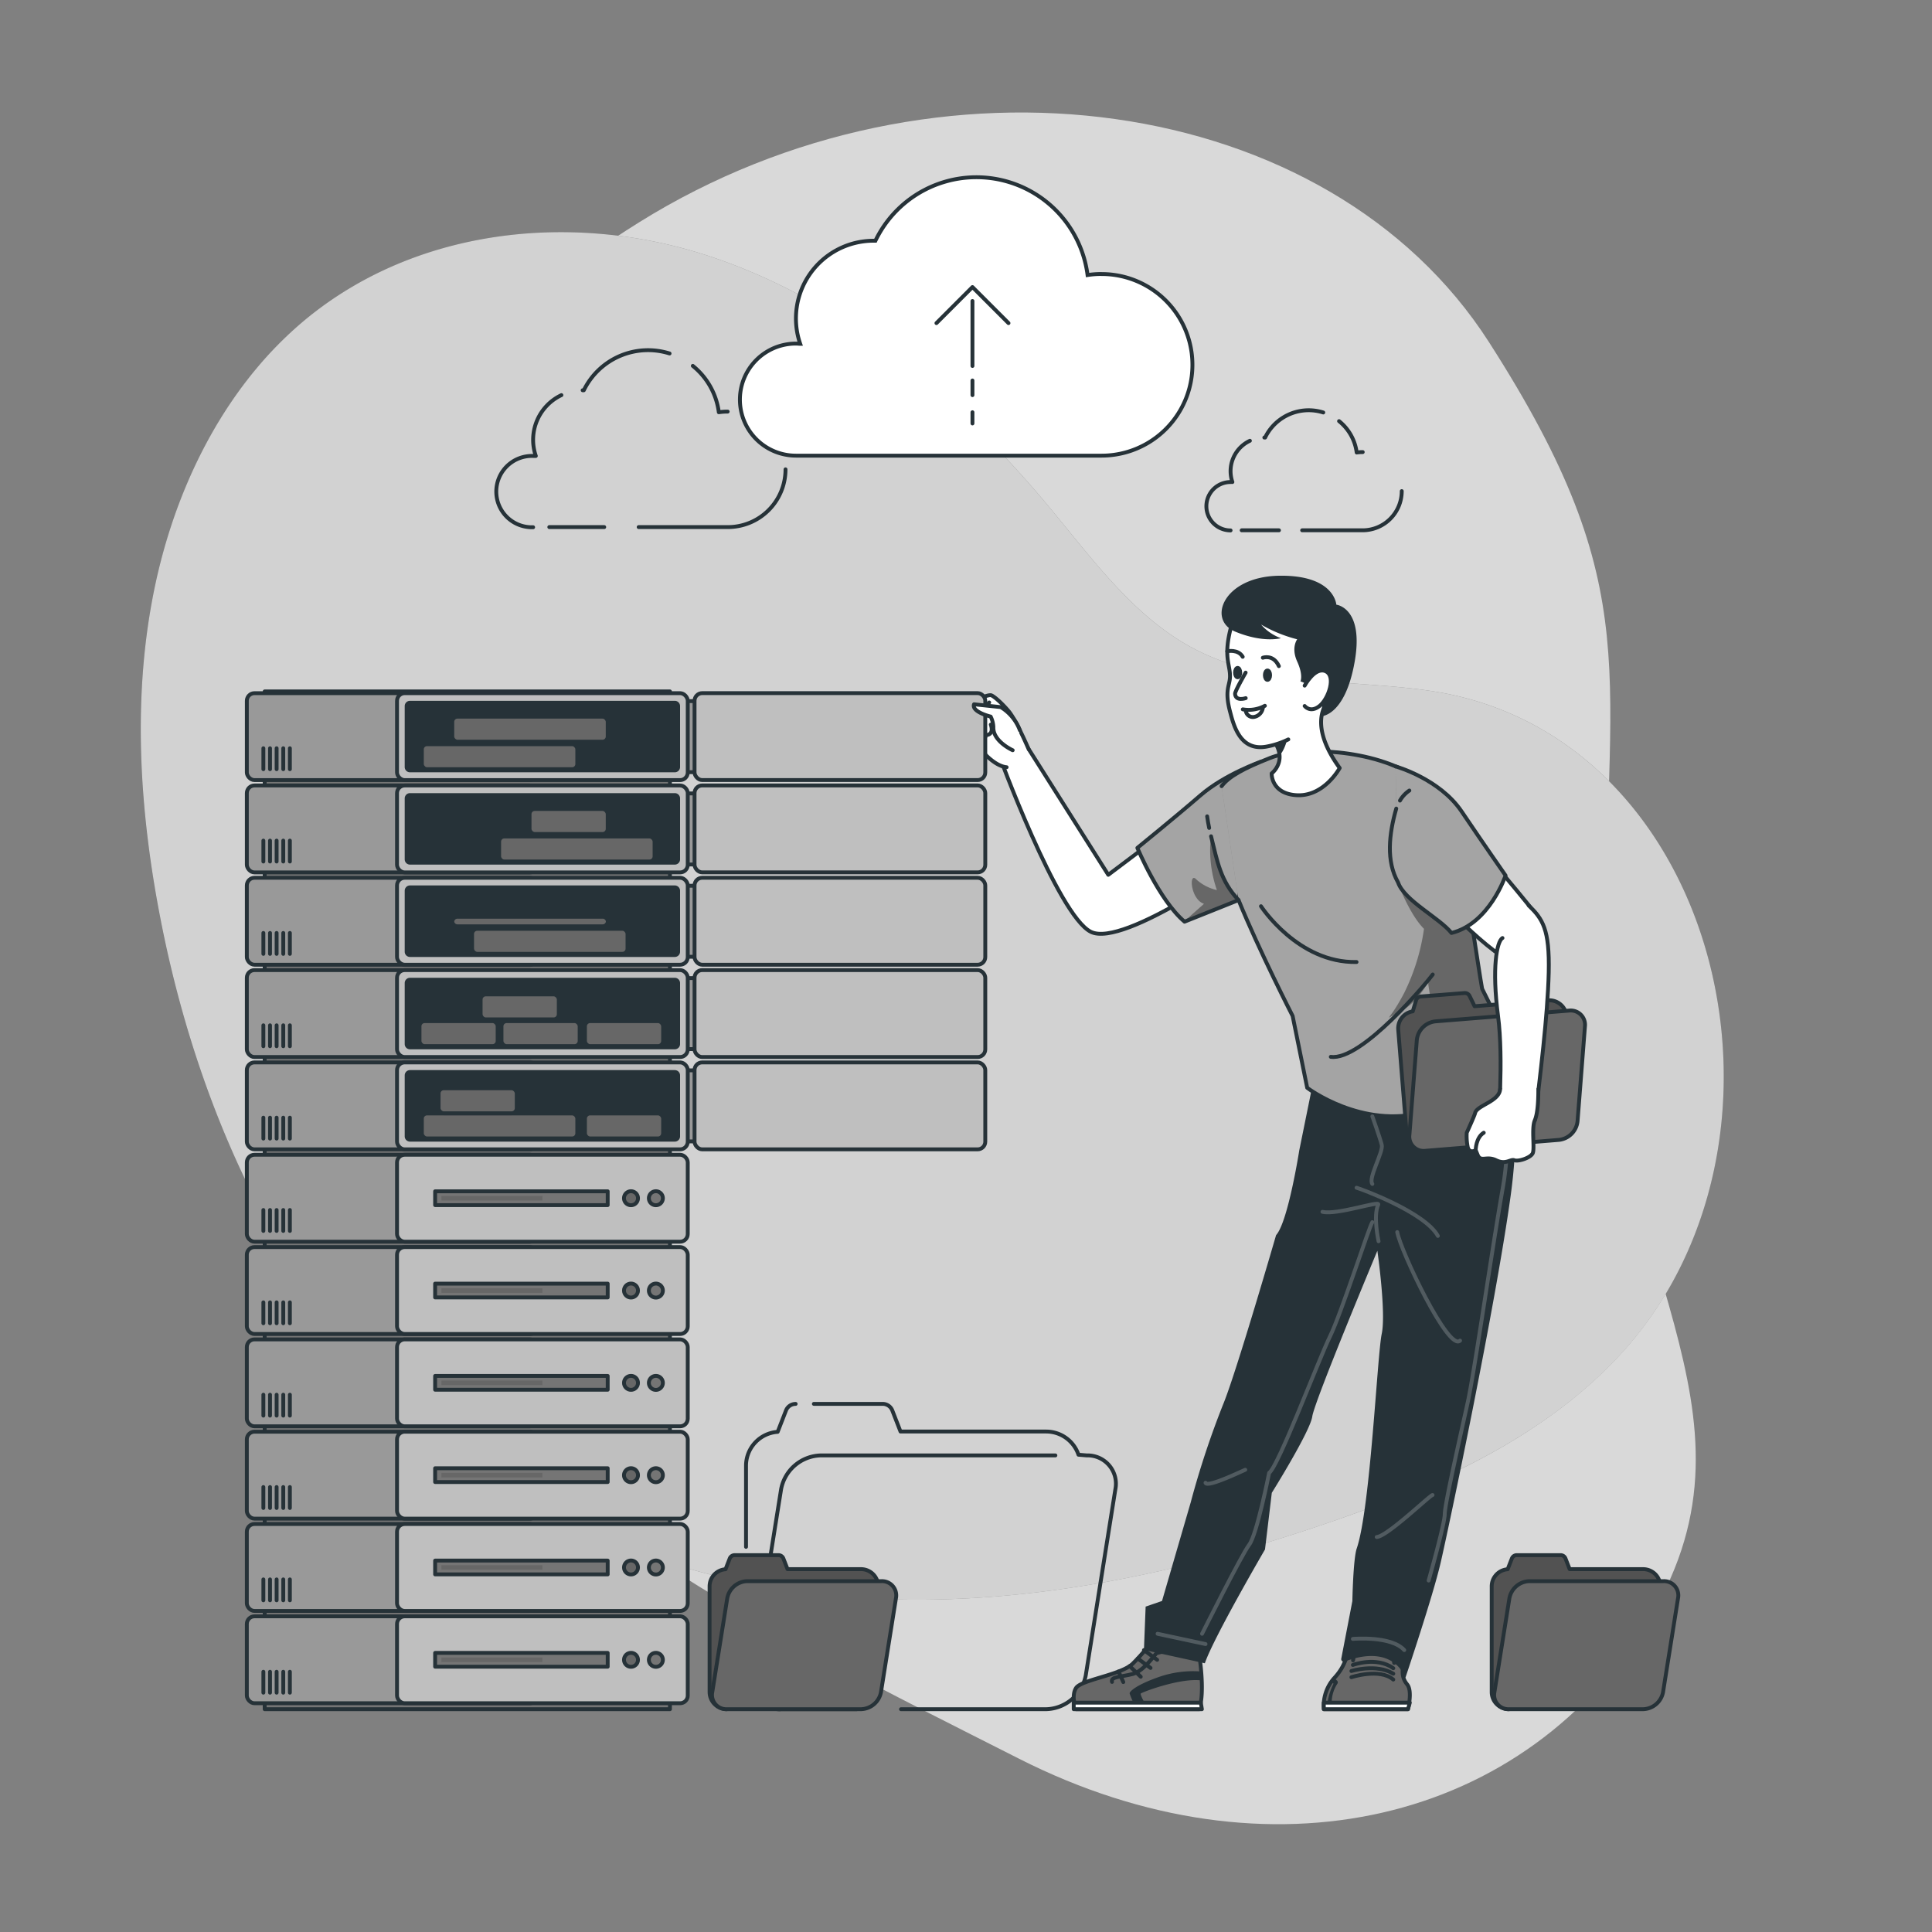 <svg xmlns="http://www.w3.org/2000/svg" viewBox="0 0 500 500">
  <rect x="0" y="0" width="500" height="500" fill="#808080" stroke="none"/>
  <defs>
    <clipPath id="a">
      <path fill="#676767" stroke="#263238" stroke-linecap="round" stroke-linejoin="round" d="M390.5 442.34a4.45 4.45 0 0 1-4.45-4.45v-27.35a4.44 4.44 0 0 1 4.13-4.42l1.09-2.78a1.35 1.35 0 0 1 1.26-.87h11.36a1.35 1.35 0 0 1 1.26.87l1.07 2.75h19a4.45 4.45 0 0 1 4.22 3"/>
    </clipPath>
    <clipPath id="b">
      <path fill="#676767" stroke="#263238" stroke-linecap="round" stroke-linejoin="round" d="M188.09 442.34a4.45 4.45 0 0 1-4.45-4.45v-27.35a4.43 4.43 0 0 1 4.13-4.42l1.08-2.78a1.38 1.38 0 0 1 1.27-.87h11.36a1.35 1.35 0 0 1 1.26.87l1.07 2.75h19a4.45 4.45 0 0 1 4.22 3"/>
    </clipPath>
    <clipPath id="c">
      <path fill="#676767" stroke="#263238" stroke-linecap="round" stroke-linejoin="round" d="M326.34 197.12s-9.38 3.27-15.67 8.72-16.32 13.59-16.32 13.59 5.65 13.57 12.21 19.1l14-5.6Z"/>
    </clipPath>
    <clipPath id="d">
      <path fill="#676767" stroke="#263238" stroke-linecap="round" stroke-linejoin="round" d="M320.53 232.93c5.45 13.34 14 30 14 30l3.77 18.59s14.16 10.79 30.4 6.26c19-5.3 22.11-17.33 22.11-17.33l-7.24-14.56c-2.48-14-5.72-47-16.87-54.59s-30.29-8.2-38-5.14c-6.87 2.72-10.68 4.79-12.55 7.3"/>
    </clipPath>
    <clipPath id="e">
      <path fill="#676767" stroke="#263238" stroke-linecap="round" stroke-linejoin="round" d="M361.35 209.26c-1.88 6.55-2.67 13.6.46 19.09 1.57 4.7 10.7 9.18 13.83 13.1 9.83-2.4 14-14.88 14-14.88S384 218.5 378.26 210s-17.08-11.65-17.08-11.65"/>
    </clipPath>
    <clipPath id="f">
      <path fill="#676767" stroke="#263238" stroke-linecap="round" stroke-linejoin="round" d="M368.85 297.83a4.45 4.45 0 0 1-4.79-4.08l-2.2-27.27a4.45 4.45 0 0 1 3.76-4.74l.86-2.85a1.36 1.36 0 0 1 1.19-1L379 257a1.35 1.35 0 0 1 1.33.76l1.29 2.65 19-1.52a4.46 4.46 0 0 1 4.45 2.67"/>
    </clipPath>
  </defs>
  <path fill="#fff" d="M67.93 167.09s-27.88 72 11.3 144.5 119.88 110.8 184.47 143.55 131.66 16.8 163.53-36.84-11.84-91.93-11.9-168.42 11.45-96.74-30-161.36-143.06-78.93-219.9-31-97.5 109.57-97.5 109.57Z" opacity=".7"/>
  <path fill="#676767" d="M66.52 95.24a98.56 98.56 0 0 1 11-11.2c28.48-24.66 69.15-29.36 104.31-18.3s65.26 36.15 89.62 65.39c11.13 13.37 21.71 28.08 36.61 36.25 19.21 10.54 41.46 8.33 62.23 11.43 75.52 11.28 100.13 117.19 48.53 172.31-20.34 21.72-48.73 34-75.65 43.17-37.28 12.74-76.28 21.09-115.39 19.53s-78.48-13.5-110-38.31C76.53 343 51.73 290.84 41.4 237.21c-5.23-27.13-7.08-55.37-1.9-82.52 4.17-21.82 13.18-42.94 27.02-59.45Z"/>
  <path fill="#fff" d="M370.29 178.81c-20.77-3.1-43-.89-62.23-11.43-14.9-8.17-25.48-22.88-36.61-36.25-24.36-29.24-54.45-54.33-89.62-65.39S106 59.38 77.51 84a98.56 98.56 0 0 0-11 11.2c-13.84 16.51-22.85 37.63-27 59.45-5.18 27.15-3.33 55.39 1.9 82.52C51.73 290.84 76.53 343 117.8 375.51c31.5 24.81 70.86 36.75 110 38.31s78.11-6.79 115.39-19.53c26.92-9.2 55.31-21.45 75.65-43.17 51.58-55.12 26.97-161.03-48.55-172.31Z" opacity=".7"/>
  <g stroke="#263238">
    <path fill="none" stroke-linecap="round" stroke-linejoin="round" d="M142.16 136.41h14.21M145.29 102.26a12.8 12.8 0 0 0-6.62 15.74h-.7a9.23 9.23 0 1 0 0 18.45M173.28 91.48a18.52 18.52 0 0 0-22.19 9.52h-.3M188.32 106.52a15.72 15.72 0 0 0-2.29.17 18.47 18.47 0 0 0-6.73-12M165.29 136.41h23a14.94 14.94 0 0 0 15-14.94M321.35 137.24h9.64M323.47 114.07a8.7 8.7 0 0 0-5 7.86 8.83 8.83 0 0 0 .47 2.82 3.59 3.59 0 0 0-.47 0 6.26 6.26 0 1 0 0 12.52M342.46 106.75a12.7 12.7 0 0 0-3.77-.58 12.54 12.54 0 0 0-11.28 7.07h-.2M352.67 117a11.46 11.46 0 0 0-1.56.11 12.46 12.46 0 0 0-4.56-8.12M337 137.24h15.63a10.14 10.14 0 0 0 10.14-10.14"/>
    <path fill="#fff" stroke-miterlimit="10" d="M285.06 70.91a23.74 23.74 0 0 0-3.6.27 29 29 0 0 0-54.9-8.88h-.47a20.12 20.12 0 0 0-19 26.68c-.36 0-.73-.06-1.1-.06a14.5 14.5 0 0 0 0 29h79.11a23.49 23.49 0 0 0 0-47Z"/>
    <path fill="none" stroke-linecap="round" stroke-linejoin="round" d="M251.67 94.71V77.9M261 83.62l-9.33-9.33-9.32 9.33M251.67 98.47v3.79M251.67 106.69v2.9"/>
  </g>
  <path fill="none" stroke="#263238" stroke-linecap="round" stroke-linejoin="round" d="M221.7 442.34h-19.81a7.33 7.33 0 0 1-7.42-8.8l7.67-48.08a10.73 10.73 0 0 1 10.23-8.8h60.76"/>
  <path fill="none" stroke="#263238" stroke-linecap="round" stroke-linejoin="round" d="M210.63 363.32h17.8a2.69 2.69 0 0 1 2.5 1.71l2.12 5.45h37.7a8.83 8.83 0 0 1 8.36 6l2.12.18a7.33 7.33 0 0 1 7.42 8.8L281 433.54a10.75 10.75 0 0 1-10.23 8.8h-37.59M193.07 400.32v-21a8.8 8.8 0 0 1 8.19-8.76l2.15-5.52a2.68 2.68 0 0 1 2.5-1.71M201.89 442.34a8.82 8.82 0 0 1-8.82-8.82V414"/>
  <path fill="#676767" d="M390.5 442.34a4.45 4.45 0 0 1-4.45-4.45v-27.35a4.44 4.44 0 0 1 4.13-4.42l1.09-2.78a1.35 1.35 0 0 1 1.26-.87h11.36a1.35 1.35 0 0 1 1.26.87l1.07 2.75h19a4.45 4.45 0 0 1 4.22 3"/>
  <g clip-path="url(#a)">
    <path fill-opacity=".7" d="M390.5 442.34a4.45 4.45 0 0 1-4.45-4.45v-27.35a4.44 4.44 0 0 1 4.13-4.42l1.09-2.78a1.35 1.35 0 0 1 1.26-.87h11.36a1.35 1.35 0 0 1 1.26.87l1.07 2.75h19a4.45 4.45 0 0 1 4.22 3" opacity=".3"/>
  </g>
  <path fill="none" stroke="#263238" stroke-linecap="round" stroke-linejoin="round" d="M390.5 442.34a4.45 4.45 0 0 1-4.45-4.45v-27.35a4.44 4.44 0 0 1 4.13-4.42l1.09-2.78a1.35 1.35 0 0 1 1.26-.87h11.36a1.35 1.35 0 0 1 1.26.87l1.07 2.75h19a4.45 4.45 0 0 1 4.22 3"/>
  <path fill="#676767" stroke="#263238" stroke-linecap="round" stroke-linejoin="round" d="M390.5 442.34h34.74a5.41 5.41 0 0 0 5.16-4.44l3.87-24.26a3.69 3.69 0 0 0-3.74-4.44h-34.74a5.42 5.42 0 0 0-5.16 4.44l-3.87 24.26a3.69 3.69 0 0 0 3.74 4.44Z"/>
  <path fill="#676767" d="M188.09 442.34a4.45 4.45 0 0 1-4.45-4.45v-27.35a4.43 4.43 0 0 1 4.13-4.42l1.08-2.78a1.38 1.38 0 0 1 1.27-.87h11.36a1.35 1.35 0 0 1 1.26.87l1.07 2.75h19a4.45 4.45 0 0 1 4.22 3"/>
  <g clip-path="url(#b)">
    <path fill-opacity=".7" d="M188.09 442.34a4.45 4.45 0 0 1-4.45-4.45v-27.35a4.43 4.43 0 0 1 4.13-4.42l1.08-2.78a1.38 1.38 0 0 1 1.27-.87h11.36a1.35 1.35 0 0 1 1.26.87l1.07 2.75h19a4.45 4.45 0 0 1 4.22 3" opacity=".3"/>
  </g>
  <path fill="none" stroke="#263238" stroke-linecap="round" stroke-linejoin="round" d="M188.09 442.34a4.45 4.45 0 0 1-4.45-4.45v-27.35a4.43 4.43 0 0 1 4.13-4.42l1.08-2.78a1.38 1.38 0 0 1 1.27-.87h11.36a1.35 1.35 0 0 1 1.26.87l1.07 2.75h19a4.45 4.45 0 0 1 4.22 3"/>
  <path fill="#676767" stroke="#263238" stroke-linecap="round" stroke-linejoin="round" d="M188.09 442.34h34.74a5.41 5.41 0 0 0 5.17-4.44l3.87-24.26a3.69 3.69 0 0 0-3.74-4.44h-34.76a5.43 5.43 0 0 0-5.16 4.44l-3.87 24.26a3.7 3.7 0 0 0 3.75 4.44ZM310.35 428.21s1.58 9.63 0 14.13h-31.87s-1.35-3.37 0-5.49 11.45-3.35 14.59-6.22a54.33 54.33 0 0 0 6.51-7.81Z"/>
  <path fill="#fff" stroke="#263238" stroke-linecap="round" stroke-linejoin="round" d="M277.88 440.65h32.89l.28 1.69h-33.17v-1.69z"/>
  <path fill="none" stroke="#263238" stroke-linecap="round" stroke-linejoin="round" d="M302.69 427s-3 .72-3.34.83-3.25 4.61-6.17 5.39-5.84.64-5.39 2.06M296.05 427.04l3.42 2.52M294.47 429.24l3.29 2.42M292.36 431.18l2.86 2.76M289.48 432.58l1.23 2.74"/>
  <path fill="#263238" d="M310.87 432.58a27 27 0 0 0-10.95 1.42c-5.73 2-7.7 3.76-7.56 4.29s.82 2.09.82 2.09h2.87s-1-1.83-.83-2.09 10-4.08 15.65-3.41Z"/>
  <path fill="#676767" stroke="#263238" stroke-linecap="round" stroke-linejoin="round" d="M364.38 442.34s1.22-4.69-.21-6.42c-2.58-3.12.31-5.74-2.28-6.83l-1.08 1.26c-.21-1.27.39-5.16-4.41-5.66-5.8-.62-5.91 3.61-6.23 5l.1-1.94c-2.48 0-1.19 2.47-4.95 6.51a10.74 10.74 0 0 0-2.71 8.08Z"/>
  <path fill="#263238" d="M385.4 263.94c2.68 1.56 9.59 16.28 5.56 45.49s-16.11 86.34-18.14 95.08-9.12 29.75-9.12 29.75-2.7-9.12-15.7-4.26a.66.66 0 0 1-.88-.75l2.87-14.89s.2-10.89 1.13-13.62c3.53-10.28 5.3-50 6.47-55.55s-1.13-21.49-1.13-21.49-16.31 39-16.84 42.86-10.48 19.78-10.48 19.78L327.38 401s-13.24 22.68-15.57 29.45L296.05 427l.44-11.21 4.24-1.46 7.42-25.49a227.11 227.11 0 0 1 8.64-26c3.51-8.86 13.46-43.19 13.46-43.19 3.09-3.36 6-21.94 6-21.94L341 274.3Z"/>
  <path fill="#fff" stroke="#263238" stroke-linecap="round" stroke-linejoin="round" d="m319.22 202-32.4 24.4L266 193.51l-7.8 1s15.53 42.42 24.12 46.65 41-19.23 41-19.23"/>
  <path fill="#676767" d="M326.34 197.12s-9.38 3.27-15.67 8.72-16.32 13.59-16.32 13.59 5.65 13.57 12.21 19.1l14-5.6Z"/>
  <g clip-path="url(#c)">
    <path fill="#fff" d="m306.47 238.46 5.12-4.55c-3.54-1.19-3.95-8.41-2-6.33a11.71 11.71 0 0 0 5.34 2.77 31.46 31.46 0 0 1-1.54-13.92 80.83 80.83 0 0 1 2.69 9.57c.65 3.2 3 5.35 4 6.49l6.21-35.37s-9.38 3.27-15.67 8.72-16.32 13.59-16.32 13.59 5.7 13.4 12.17 19.03Z" opacity=".4"/>
  </g>
  <path fill="none" stroke="#263238" stroke-linecap="round" stroke-linejoin="round" d="M326.34 197.12s-9.38 3.27-15.67 8.72-16.32 13.59-16.32 13.59 5.65 13.57 12.21 19.1l14-5.6Z"/>
  <path fill="#676767" d="M320.53 232.93c5.45 13.34 14 30 14 30l3.77 18.59s14.16 10.79 30.4 6.26c19-5.3 22.11-17.33 22.11-17.33l-7.24-14.56c-2.48-14-5.72-47-16.87-54.59s-30.29-8.2-38-5.14c-6.87 2.72-10.68 4.79-12.55 7.3"/>
  <g clip-path="url(#d)">
    <path fill="#fff" d="M379.87 275c-17.17 5.55-15.27 1.58-11.34-5.34 3.55-6.26 1-13.57 1.09-15.54-.77 1.52-3.69 6-7.31 7.69-4.66 2.25-3 3 1.08-4.81a54.4 54.4 0 0 0 5.14-16.62c-4.58-4.55-8.19-15.65-8.19-15.65l15-9.19c-2.21-6.43-5-11.69-8.69-14.17-11.16-7.55-30.29-8.2-38-5.14-6.87 2.72-10.68 4.79-12.55 7.3l4.42 29.45c5.45 13.34 14 30 14 30l3.77 18.59s14.16 10.79 30.4 6.26c19-5.3 22.11-17.33 22.11-17.33l-.27-.56a46.24 46.24 0 0 1-10.66 5.06Z" opacity=".4"/>
  </g>
  <path fill="none" stroke="#263238" stroke-linecap="round" stroke-linejoin="round" d="M320.53 232.93c5.45 13.34 14 30 14 30l3.77 18.59s14.16 10.79 30.4 6.26c19-5.3 22.11-17.33 22.11-17.33l-7.24-14.56c-2.48-14-5.72-47-16.87-54.59s-30.29-8.2-38-5.14c-6.87 2.72-10.68 4.79-12.55 7.3"/>
  <path fill="#fff" stroke="#263238" stroke-linecap="round" stroke-linejoin="round" d="M346.71 198.76s-4.18 7.76-11.61 7c-6.18-.61-6-5.59-6-5.59a5.89 5.89 0 0 0 1.86-2.83 5.11 5.11 0 0 0 .19-1.83c-.1-1.54-.88-3.42-3-5.57l-.1-.1a6.42 6.42 0 0 1-1.09-1.4c-3.41-6 8.49-12.79 17.47-7.8-.02.04-6.98 5.41 2.28 18.12Z"/>
  <path fill="#263238" d="M333.59 188.23s-.17 4.67-2.44 7.32c-.1-1.54-.88-3.42-3-5.57a5.75 5.75 0 0 1 5.44-1.75Z"/>
  <path fill="#fff" stroke="#263238" stroke-linecap="round" stroke-linejoin="round" d="M345.82 174.91c3.36-14.43-3.61-20.68-8.18-22.58-7.32-3-16.84 1.74-19 9.75s-.22 9.85-.32 13.13c-.07 2.3-1.49 3.43.08 9.2 1 3.81 2.74 9.92 9.26 8.83a21.8 21.8 0 0 0 5.75-1.88"/>
  <path fill="none" stroke="#263238" stroke-linecap="round" stroke-linejoin="round" d="M326.82 170.22s2.7-1 4.15 2.17M317.61 168.54s2.83-.61 4 1.44M322.37 174.07s-2.79 4.82-2.74 5.48c.14 2.06 2.76 1.13 2.76 1.13"/>
  <path fill="#263238" stroke="#263238" stroke-linecap="round" stroke-linejoin="round" d="M327.35 174.73c0 .67.3 1.22.67 1.22s.68-.55.68-1.22-.3-1.21-.68-1.21-.67.54-.67 1.21ZM319.63 174.07c0 .67.3 1.21.67 1.21s.67-.54.67-1.21-.3-1.22-.67-1.22-.67.55-.67 1.22Z"/>
  <path fill="none" stroke="#263238" stroke-linecap="round" stroke-linejoin="round" d="M327.35 182.66a8.86 8.86 0 0 1-5.71.92"/>
  <path fill="none" stroke="#263238" stroke-linecap="round" stroke-linejoin="round" d="M326.82 183.21a2.78 2.78 0 0 1-2.32 2.34 1.85 1.85 0 0 1-2.11-1.79"/>
  <path fill="#263238" d="M345.84 156.49s-.44-7.73-14.84-7.49-18.65 11.43-11.34 14.46 11.84 1.7 11.84 1.7a12.39 12.39 0 0 1-5.13-3.52 36.75 36.75 0 0 0 9.34 3.81s-1.64 2.15 0 5.75.84 5.14.84 5.14 6.61 1.87 5.51 9c0 0 6.07-.12 8.53-14.1s-4.75-14.75-4.75-14.75Z"/>
  <path fill="#fff" stroke="#263238" stroke-linecap="round" stroke-linejoin="round" d="M337.64 177.44s2.64-4.93 5.41-3.73.84 7.09-1.56 9-3.85 0-3.85 0"/>
  <path fill="none" stroke="#263238" stroke-linecap="round" stroke-linejoin="round" d="M313.42 216.43c1.61 6.49 2.45 11.6 7.11 16.5M312.41 211.27c.13 1 .31 2 .52 3"/>
  <path fill="#fff" stroke="#263238" stroke-linecap="round" stroke-linejoin="round" d="M368.53 228.87s19.3 20.86 24 20.08 7.21-8.48 6.17-10.61S380.31 216 380.31 216Z"/>
  <path fill="#676767" d="M361.35 209.26c-1.88 6.55-2.67 13.6.46 19.09 1.57 4.7 10.7 9.18 13.83 13.1 9.83-2.4 14-14.88 14-14.88S384 218.5 378.26 210s-17.08-11.65-17.08-11.65"/>
  <g clip-path="url(#e)">
    <path fill="#fff" d="M361.35 209.26c-1.88 6.55-2.67 13.6.46 19.09 1.57 4.7 10.7 9.18 13.83 13.1 9.83-2.4 14-14.88 14-14.88S384 218.5 378.26 210s-17.08-11.65-17.08-11.65" opacity=".4"/>
  </g>
  <path fill="none" stroke="#263238" stroke-linecap="round" stroke-linejoin="round" d="M361.35 209.26c-1.88 6.55-2.67 13.6.46 19.09 1.57 4.7 10.7 9.18 13.83 13.1 9.83-2.4 14-14.88 14-14.88S384 218.5 378.26 210s-17.08-11.65-17.08-11.65"/>
  <path fill="#fff" stroke="#263238" stroke-linecap="round" stroke-linejoin="round" d="M266.21 193.88S263 186.35 261 184s-4-4-4.56-4.08c-1.39-.16-5.92 2.35-5.92 2.35s0 1.42 2.45 1.21c0 0-3.54 2.21-3.71 3.94s2 4.18 2.46 5.13a.83.83 0 0 0 1.28.45s3.82 5.2 7.51 5.56"/>
  <path fill="none" stroke="#263238" stroke-linecap="round" stroke-linejoin="round" d="M253 193a2.22 2.22 0 0 0 .5-1.42s1.53 0 1.61-1.34c0 0 2.25.14 1.31-2.72"/>
  <path fill="none" stroke="#263238" stroke-linecap="round" stroke-linejoin="round" d="M255.1 190.21s-2.55-2.74-2.7-3.8M253.49 191.55s-2.8-2.5-2.65-3.63M256 181.8a4 4 0 0 1-2.78 1.47"/>
  <path fill="none" stroke="#263238" stroke-linecap="round" stroke-linejoin="round" d="M255.41 182.42a9.1 9.1 0 0 1 1.3 1.25M362.31 207.19a8 8 0 0 1 2.43-2.6"/>
  <path fill="#fff" stroke="#263238" stroke-linecap="round" stroke-linejoin="round" d="M342.59 440.65h22.27l-.48 1.69h-21.77l-.02-1.69z"/>
  <path fill="none" stroke="#263238" stroke-linecap="round" stroke-linejoin="round" d="M349.74 434.06s7.31-2.42 10.84.61M349.74 432.46s6.43-2 10.84.69M350.12 430.89s6.05-2.28 10.46.84"/>
  <path fill="#263238" d="m345.32 434.26.73.71a.6.6 0 0 1 .08.75 8.94 8.94 0 0 0-1.49 4.93h-1.07a15.54 15.54 0 0 1 1.54-4.91l-.55-.55Z"/>
  <path fill="none" stroke="#263238" stroke-linecap="round" stroke-linejoin="round" d="M370.79 252.2c-1.26 1.76-18.38 22.43-26.38 21.31M326.34 234.53s9.56 14.74 24.73 14.44"/>
  <g fill="none" stroke="#fff" stroke-linecap="round" stroke-linejoin="round" opacity=".2">
    <path d="M351.07 307.39c.88.2 17.69 6.33 21.05 12.46M355.16 316.29c-.84 1.19-8 23.54-11 29.67s-13.34 33.63-15.71 35.21c0 0-3.17 16-5.15 18.59s-12.21 23.06-12.21 23.06M299.58 422.82l12.41 2.66M350.12 424.15s9.93-.89 13.3 2.89M361.6 318.86c.83 4.75 13.29 31.06 16.26 28.09"/>
    <path d="M356.77 321.24s-1.46-6.53-.08-9.5c.53-1.13-10.68 2.77-14.44 1.88M355.16 288.91s2 5.62 2.44 7.4-3.6 8.69-2.44 10.09M382.41 283.65s2.77 4.24 2.77 7.37 3.75 4.5 3.75 4.5"/>
    <path d="M388.31 279a72.5 72.5 0 0 1 .62 28.37c-2.77 15.63-7.31 47.47-9.09 55.58s-5.94 26.31-5.94 28.88-4.17 17.21-4.17 17.21M370.74 386.91c-.6 0-11.67 10.68-14.44 10.87M322.27 380.38c-.59.2-9.89 4.75-10.28 3.36"/>
  </g>
  <path fill="#676767" d="M368.85 297.83a4.45 4.45 0 0 1-4.79-4.08l-2.2-27.27a4.45 4.45 0 0 1 3.76-4.74l.86-2.85a1.36 1.36 0 0 1 1.19-1L379 257a1.35 1.35 0 0 1 1.33.76l1.29 2.65 19-1.52a4.46 4.46 0 0 1 4.45 2.67"/>
  <g clip-path="url(#f)">
    <path fill-opacity=".7" d="M368.85 297.83a4.45 4.45 0 0 1-4.79-4.08l-2.2-27.27a4.45 4.45 0 0 1 3.76-4.74l.86-2.85a1.36 1.36 0 0 1 1.19-1L379 257a1.35 1.35 0 0 1 1.33.76l1.29 2.65 19-1.52a4.46 4.46 0 0 1 4.45 2.67" opacity=".3"/>
  </g>
  <path fill="none" stroke="#263238" stroke-linecap="round" stroke-linejoin="round" d="M368.85 297.83a4.45 4.45 0 0 1-4.79-4.08l-2.2-27.27a4.45 4.45 0 0 1 3.76-4.74l.86-2.85a1.36 1.36 0 0 1 1.19-1L379 257a1.35 1.35 0 0 1 1.33.76l1.29 2.65 19-1.52a4.46 4.46 0 0 1 4.45 2.67"/>
  <path fill="#676767" stroke="#263238" stroke-linecap="round" stroke-linejoin="round" d="m368.85 297.83 34.63-2.83a5.43 5.43 0 0 0 4.79-4.84l1.91-24.5a3.7 3.7 0 0 0-4.09-4.12l-34.63 2.79a5.42 5.42 0 0 0-4.79 4.84l-1.91 24.49a3.7 3.7 0 0 0 4.09 4.17Z"/>
  <path fill="#fff" stroke="#263238" stroke-linecap="round" stroke-linejoin="round" d="M395.64 234.35c3.58 3.44 5.43 6.13 5.17 17.31S398.52 279 397.2 290l-9.51 1.45s1.49-17.2 0-28.52c-1.62-12.36-.34-19.28 1.15-20.17"/>
  <path fill="#fff" stroke="#263238" stroke-linecap="round" stroke-linejoin="round" d="M388.23 281.87c-.2 3.21-6.05 4.19-6.48 6.2-.14.66-2.16 5.08-2.16 5.08a14.42 14.42 0 0 0 .27 3.79c.5 1.72 2.05.72 2.05.72l.5 1.22c.79 2 2.27.15 4.79 1.39s3.74-.4 4.71 0 4.14-.59 4.74-1.78-.35-6.45.55-8.54.92-6.32.92-8.08"/>
  <path fill="#fff" stroke="#263238" stroke-linecap="round" stroke-linejoin="round" d="M381.91 297.66s0-3.23 2.08-4.51"/>
  <path fill="#999" stroke="#263238" stroke-linecap="round" stroke-linejoin="round" d="M163.3 181.45h88.95v18.38H163.3zM163.3 205.34h88.95v18.38H163.3zM163.3 229.23h88.95v18.38H163.3zM163.3 253.12h88.95v18.38H163.3zM163.3 277.01h88.95v18.38H163.3z"/>
  <rect width="75.24" height="22.5" x="179.75" y="179.38" fill="#bfbfbf" stroke="#263238" stroke-linecap="round" stroke-linejoin="round" rx="1.98"/>
  <rect width="75.24" height="22.5" x="179.75" y="203.27" fill="#bfbfbf" stroke="#263238" stroke-linecap="round" stroke-linejoin="round" rx="1.98"/>
  <rect width="75.24" height="22.5" x="179.75" y="227.17" fill="#bfbfbf" stroke="#263238" stroke-linecap="round" stroke-linejoin="round" rx="1.98"/>
  <rect width="75.24" height="22.5" x="179.75" y="251.06" fill="#bfbfbf" stroke="#263238" stroke-linecap="round" stroke-linejoin="round" rx="1.98"/>
  <rect width="75.24" height="22.5" x="179.75" y="274.95" fill="#bfbfbf" stroke="#263238" stroke-linecap="round" stroke-linejoin="round" rx="1.98"/>
  <path fill="#fff" stroke="#263238" stroke-linecap="round" stroke-linejoin="round" d="M262.08 194.16s-5.16-2.31-5-6a6.74 6.74 0 0 0-.7-2.71s-5-1.19-4.3-3.18l6.92.73a11.9 11.9 0 0 1 4.95 6"/>
  <path fill="#757575" stroke="#263238" stroke-linecap="round" stroke-linejoin="round" d="M68.5 178.94h104.88v263.4H68.5z"/>
  <rect width="75.24" height="22.5" x="63.88" y="179.39" fill="#999" stroke="#263238" stroke-linecap="round" stroke-linejoin="round" rx="1.98"/>
  <rect width="75.24" height="22.5" x="102.75" y="179.39" fill="#bfbfbf" stroke="#263238" stroke-linecap="round" stroke-linejoin="round" rx="1.98"/>
  <path fill="#263238" d="M104.74 198.53v-15.8a1.36 1.36 0 0 1 1.36-1.36h68.53a1.36 1.36 0 0 1 1.37 1.36v15.78a1.36 1.36 0 0 1-1.36 1.36H106.1a1.36 1.36 0 0 1-1.36-1.34Z"/>
  <rect width="40.22" height="6.46" x="109.18" y="192.6" fill="#676767" stroke="#263238" stroke-linecap="round" stroke-linejoin="round" rx="1.32"/>
  <rect width="40.22" height="6.46" x="117.05" y="185.48" fill="#676767" stroke="#263238" stroke-linecap="round" stroke-linejoin="round" rx="1.32"/>
  <rect width="75.24" height="22.5" x="63.88" y="298.85" fill="#999" stroke="#263238" stroke-linecap="round" stroke-linejoin="round" rx="1.98"/>
  <rect width="75.24" height="22.5" x="102.75" y="298.85" fill="#bfbfbf" stroke="#263238" stroke-linecap="round" stroke-linejoin="round" rx="1.98"/>
  <path fill="#757575" stroke="#263238" stroke-linecap="round" stroke-linejoin="round" d="M112.61 308.31h44.66v3.57h-44.66z"/>
  <path fill="#676767" stroke="#263238" stroke-linecap="round" stroke-linejoin="round" d="M165.11 310.1a1.81 1.81 0 1 1-1.81-1.81 1.81 1.81 0 0 1 1.81 1.81Z"/>
  <path fill="#757575" stroke="#263238" stroke-linecap="round" stroke-linejoin="round" d="M171.55 310.1a1.81 1.81 0 1 1-1.81-1.81 1.81 1.81 0 0 1 1.81 1.81Z"/>
  <path fill="#676767" d="M114.24 309.5h26.13v1.19h-26.13z"/>
  <rect width="75.24" height="22.5" x="63.88" y="322.74" fill="#999" stroke="#263238" stroke-linecap="round" stroke-linejoin="round" rx="1.98"/>
  <rect width="75.24" height="22.5" x="102.75" y="322.74" fill="#bfbfbf" stroke="#263238" stroke-linecap="round" stroke-linejoin="round" rx="1.98"/>
  <path fill="#757575" stroke="#263238" stroke-linecap="round" stroke-linejoin="round" d="M112.61 332.2h44.66v3.57h-44.66z"/>
  <circle cx="163.3" cy="333.99" r="1.81" fill="#676767" stroke="#263238" stroke-linecap="round" stroke-linejoin="round"/>
  <path fill="#757575" stroke="#263238" stroke-linecap="round" stroke-linejoin="round" d="M171.55 334a1.81 1.81 0 1 1-1.81-1.81 1.8 1.8 0 0 1 1.81 1.81Z"/>
  <path fill="#676767" d="M114.24 333.4h26.13v1.18h-26.13z"/>
  <rect width="75.24" height="22.5" x="63.88" y="346.63" fill="#999" stroke="#263238" stroke-linecap="round" stroke-linejoin="round" rx="1.98"/>
  <rect width="75.24" height="22.5" x="102.75" y="346.63" fill="#bfbfbf" stroke="#263238" stroke-linecap="round" stroke-linejoin="round" rx="1.98"/>
  <path fill="#757575" stroke="#263238" stroke-linecap="round" stroke-linejoin="round" d="M112.61 356.09h44.66v3.57h-44.66z"/>
  <circle cx="163.3" cy="357.88" r="1.81" fill="#676767" stroke="#263238" stroke-linecap="round" stroke-linejoin="round"/>
  <path fill="#757575" stroke="#263238" stroke-linecap="round" stroke-linejoin="round" d="M171.55 357.88a1.81 1.81 0 1 1-1.81-1.8 1.81 1.81 0 0 1 1.81 1.8Z"/>
  <path fill="#676767" d="M114.24 357.29h26.13v1.18h-26.13z"/>
  <rect width="75.24" height="22.5" x="63.88" y="370.52" fill="#999" stroke="#263238" stroke-linecap="round" stroke-linejoin="round" rx="1.98"/>
  <rect width="75.24" height="22.5" x="102.75" y="370.52" fill="#bfbfbf" stroke="#263238" stroke-linecap="round" stroke-linejoin="round" rx="1.98"/>
  <path fill="#757575" stroke="#263238" stroke-linecap="round" stroke-linejoin="round" d="M112.61 379.98h44.66v3.57h-44.66z"/>
  <path fill="#676767" stroke="#263238" stroke-linecap="round" stroke-linejoin="round" d="M165.11 381.77a1.81 1.81 0 1 1-1.81-1.8 1.81 1.81 0 0 1 1.81 1.8Z"/>
  <path fill="#757575" stroke="#263238" stroke-linecap="round" stroke-linejoin="round" d="M171.55 381.77a1.81 1.81 0 1 1-1.81-1.8 1.81 1.81 0 0 1 1.81 1.8Z"/>
  <path fill="#676767" d="M114.24 381.18h26.13v1.19h-26.13z"/>
  <rect width="75.24" height="22.5" x="63.88" y="394.41" fill="#999" stroke="#263238" stroke-linecap="round" stroke-linejoin="round" rx="1.98"/>
  <rect width="75.24" height="22.5" x="102.75" y="394.41" fill="#bfbfbf" stroke="#263238" stroke-linecap="round" stroke-linejoin="round" rx="1.98"/>
  <path fill="#757575" stroke="#263238" stroke-linecap="round" stroke-linejoin="round" d="M112.61 403.88h44.66v3.57h-44.66z"/>
  <circle cx="163.3" cy="405.66" r="1.81" fill="#676767" stroke="#263238" stroke-linecap="round" stroke-linejoin="round"/>
  <path fill="#757575" stroke="#263238" stroke-linecap="round" stroke-linejoin="round" d="M171.55 405.66a1.81 1.81 0 1 1-1.81-1.8 1.81 1.81 0 0 1 1.81 1.8Z"/>
  <path fill="#676767" d="M114.24 405.07h26.13v1.18h-26.13z"/>
  <rect width="75.24" height="22.5" x="63.88" y="418.3" fill="#999" stroke="#263238" stroke-linecap="round" stroke-linejoin="round" rx="1.98"/>
  <rect width="75.24" height="22.5" x="102.75" y="418.3" fill="#bfbfbf" stroke="#263238" stroke-linecap="round" stroke-linejoin="round" rx="1.98"/>
  <path fill="#757575" stroke="#263238" stroke-linecap="round" stroke-linejoin="round" d="M112.61 427.77h44.66v3.57h-44.66z"/>
  <circle cx="163.3" cy="429.56" r="1.81" fill="#676767" stroke="#263238" stroke-linecap="round" stroke-linejoin="round"/>
  <path fill="#757575" stroke="#263238" stroke-linecap="round" stroke-linejoin="round" d="M171.55 429.56a1.81 1.81 0 1 1-1.81-1.81 1.81 1.81 0 0 1 1.81 1.81Z"/>
  <path fill="#676767" d="M114.24 428.96h26.13v1.18h-26.13z"/>
  <rect width="75.24" height="22.5" x="63.88" y="274.95" fill="#999" stroke="#263238" stroke-linecap="round" stroke-linejoin="round" rx="1.98"/>
  <rect width="75.24" height="22.5" x="102.75" y="274.95" fill="#bfbfbf" stroke="#263238" stroke-linecap="round" stroke-linejoin="round" rx="1.98"/>
  <path fill="#263238" d="M104.74 294.09V278.3a1.36 1.36 0 0 1 1.36-1.36h68.53a1.37 1.37 0 0 1 1.37 1.37v15.78a1.36 1.36 0 0 1-1.36 1.36H106.1a1.36 1.36 0 0 1-1.36-1.36Z"/>
  <rect width="40.22" height="6.46" x="109.18" y="288.16" fill="#676767" stroke="#263238" stroke-linecap="round" stroke-linejoin="round" rx="1.32"/>
  <rect width="20.22" height="6.46" x="151.39" y="288.16" fill="#676767" stroke="#263238" stroke-linecap="round" stroke-linejoin="round" rx="1.32"/>
  <rect width="20.22" height="6.46" x="113.51" y="281.65" fill="#676767" stroke="#263238" stroke-linecap="round" stroke-linejoin="round" rx="1.32"/>
  <rect width="75.24" height="22.5" x="63.88" y="251.06" fill="#999" stroke="#263238" stroke-linecap="round" stroke-linejoin="round" rx="1.98"/>
  <rect width="75.24" height="22.5" x="102.75" y="251.06" fill="#bfbfbf" stroke="#263238" stroke-linecap="round" stroke-linejoin="round" rx="1.98"/>
  <path fill="#263238" d="M104.74 270.2v-15.79a1.36 1.36 0 0 1 1.36-1.36h68.53a1.37 1.37 0 0 1 1.37 1.37v15.77a1.36 1.36 0 0 1-1.36 1.37H106.1a1.36 1.36 0 0 1-1.36-1.36Z"/>
  <rect width="20.22" height="6.46" x="129.79" y="264.27" fill="#676767" stroke="#263238" stroke-linecap="round" stroke-linejoin="round" rx="1.32"/>
  <rect width="20.22" height="6.46" x="151.39" y="264.27" fill="#676767" stroke="#263238" stroke-linecap="round" stroke-linejoin="round" rx="1.32"/>
  <rect width="20.22" height="6.46" x="108.57" y="264.27" fill="#676767" stroke="#263238" stroke-linecap="round" stroke-linejoin="round" rx="1.32"/>
  <rect width="20.22" height="6.46" x="124.39" y="257.35" fill="#676767" stroke="#263238" stroke-linecap="round" stroke-linejoin="round" rx="1.32"/>
  <rect width="75.24" height="22.5" x="63.88" y="227.17" fill="#999" stroke="#263238" stroke-linecap="round" stroke-linejoin="round" rx="1.98"/>
  <rect width="75.24" height="22.5" x="102.75" y="227.17" fill="#bfbfbf" stroke="#263238" stroke-linecap="round" stroke-linejoin="round" rx="1.98"/>
  <path fill="#263238" d="M104.74 246.31v-15.79a1.36 1.36 0 0 1 1.36-1.37h68.53a1.37 1.37 0 0 1 1.37 1.37v15.77a1.36 1.36 0 0 1-1.36 1.37H106.1a1.36 1.36 0 0 1-1.36-1.35Z"/>
  <rect width="40.22" height="6.46" x="122.18" y="240.38" fill="#676767" stroke="#263238" stroke-linecap="round" stroke-linejoin="round" rx="1.32"/>
  <path fill="#676767" stroke="#263238" stroke-linecap="round" stroke-linejoin="round" d="M156 239.72h-37.63a1.32 1.32 0 0 1-1.32-1.32v.18a1.32 1.32 0 0 1 1.32-1.32H156a1.32 1.32 0 0 1 1.31 1.32v-.18a1.32 1.32 0 0 1-1.31 1.32Z"/>
  <rect width="75.24" height="22.5" x="63.88" y="203.28" fill="#999" stroke="#263238" stroke-linecap="round" stroke-linejoin="round" rx="1.98"/>
  <rect width="75.24" height="22.5" x="102.75" y="203.28" fill="#bfbfbf" stroke="#263238" stroke-linecap="round" stroke-linejoin="round" rx="1.98"/>
  <path fill="#263238" d="M104.74 222.42v-15.79a1.36 1.36 0 0 1 1.36-1.37h68.53a1.36 1.36 0 0 1 1.37 1.36v15.78a1.36 1.36 0 0 1-1.36 1.36H106.1a1.36 1.36 0 0 1-1.36-1.34Z"/>
  <rect width="40.22" height="6.46" x="129.18" y="216.49" fill="#676767" stroke="#263238" stroke-linecap="round" stroke-linejoin="round" rx="1.32"/>
  <rect width="20.22" height="6.46" x="137.05" y="209.37" fill="#676767" stroke="#263238" stroke-linecap="round" stroke-linejoin="round" rx="1.32"/>
  <path fill="none" stroke="#263238" stroke-linecap="round" stroke-linejoin="round" d="M68.16 193.65v5.41M69.88 193.65v5.41M71.59 193.65v5.41M73.31 193.65v5.41M75.02 193.65v5.41M68.16 432.65v5.41M69.88 432.65v5.41M71.59 432.65v5.41M73.31 432.65v5.41M75.02 432.65v5.41M68.16 408.75v5.41M69.88 408.75v5.41M71.59 408.75v5.41M73.31 408.75v5.41M75.02 408.75v5.41M68.16 384.85v5.41M69.88 384.85v5.41M71.59 384.85v5.41M73.31 384.85v5.41M75.02 384.85v5.41M68.16 360.95v5.41M69.88 360.95v5.41M71.59 360.95v5.41M73.31 360.95v5.41M75.02 360.95v5.41M68.16 337.05v5.41M69.88 337.05v5.41M71.59 337.05v5.41M73.31 337.05v5.41M75.02 337.05v5.41M68.16 313.15v5.41M69.88 313.15v5.41M71.59 313.15v5.41M73.31 313.15v5.41M75.02 313.15v5.41M68.16 289.25v5.41M69.88 289.25v5.41M71.59 289.25v5.41M73.31 289.25v5.41M75.02 289.25v5.41M68.16 265.35v5.41M69.88 265.35v5.41M71.59 265.35v5.41M73.31 265.35v5.41M75.02 265.35v5.41M68.16 241.45v5.41M69.88 241.45v5.41M71.59 241.45v5.41M73.31 241.45v5.41M75.02 241.45v5.41M68.16 217.55v5.41M69.88 217.55v5.41M71.59 217.55v5.41M73.31 217.55v5.41M75.02 217.55v5.41"/>
</svg>
